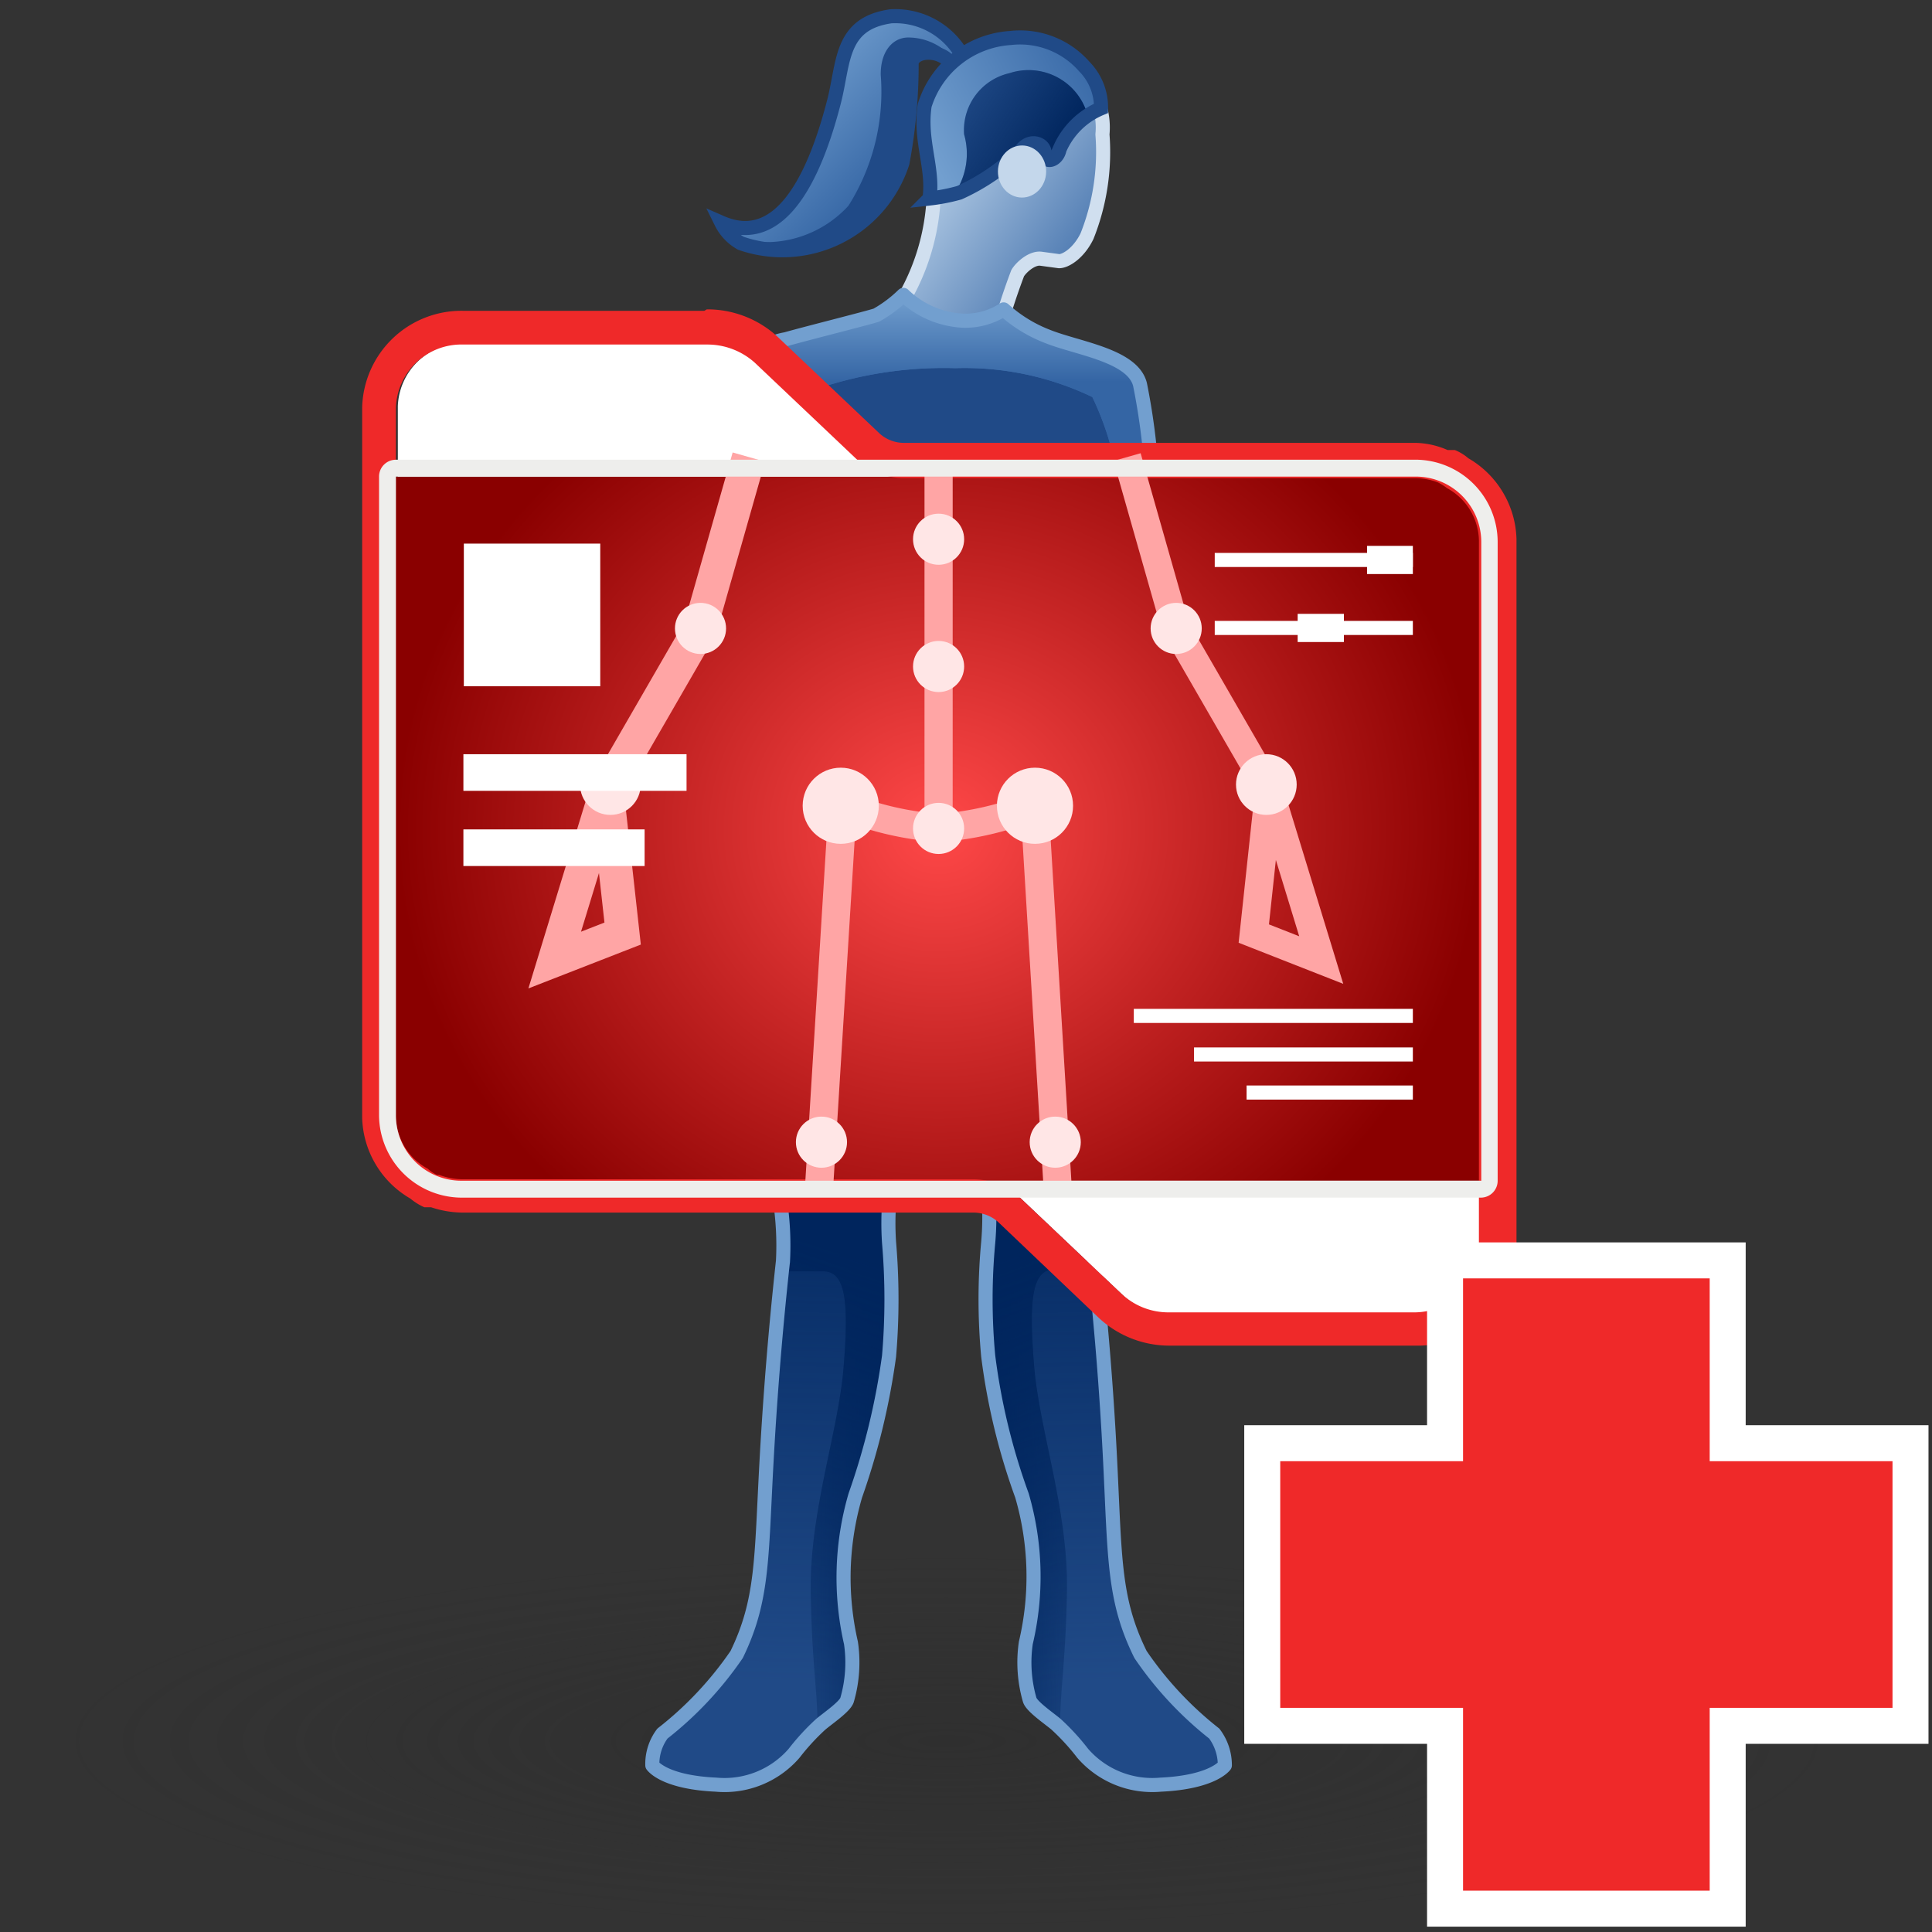 <?xml version="1.0" encoding="UTF-8" standalone="no"?>
<svg
   xmlns:dc="http://purl.org/dc/elements/1.1/"
   xmlns:cc="http://creativecommons.org/ns#"
   xmlns:rdf="http://www.w3.org/1999/02/22-rdf-syntax-ns#"
   xmlns:svg="http://www.w3.org/2000/svg"
   xmlns="http://www.w3.org/2000/svg"
   xmlns:xlink="http://www.w3.org/1999/xlink"
   xmlns:sodipodi="http://sodipodi.sourceforge.net/DTD/sodipodi-0.dtd"
   xmlns:inkscape="http://www.inkscape.org/namespaces/inkscape"
   viewBox="0 0 48 48"
   version="1.1"
   id="svg8679"
   sodipodi:docname="kinefx-rigdoctor.svg"
   inkscape:version="1.0.1 (3bc2e813f5, 2020-09-07)">
  <rect x="0" y="0" width="48" height="48" fill="#333333" stroke="none"/>
  <sodipodi:namedview
     pagecolor="#ffffff"
     bordercolor="#666666"
     borderopacity="1"
     objecttolerance="10"
     gridtolerance="10"
     guidetolerance="10"
     inkscape:pageopacity="0"
     inkscape:pageshadow="2"
     inkscape:window-width="2560"
     inkscape:window-height="1377"
     id="namedview8681"
     showgrid="false"
     inkscape:zoom="21.655145"
     inkscape:cx="24.123142"
     inkscape:cy="24"
     inkscape:window-x="-8"
     inkscape:window-y="-8"
     inkscape:window-maximized="1"
     inkscape:current-layer="svg8679"
     inkscape:document-rotation="0"
     inkscape:snap-global="false" />
  <defs
     id="defs8559">
    <linearGradient
       inkscape:collect="always"
       id="linearGradient9971">
      <stop
         style="stop-color:#ff4848;stop-opacity:1"
         offset="0"
         id="stop9967" />
      <stop
         style="stop-color:#8a0000;stop-opacity:1"
         offset="1"
         id="stop9969" />
    </linearGradient>
    <style
       id="style8518">.cls-1,.cls-12,.cls-14,.cls-25,.cls-26,.cls-27,.cls-28,.cls-7{fill:none;}.cls-2{fill:url(#radial-gradient);}.cls-3{fill:#204a87;}.cls-4{fill:url(#linear-gradient);}.cls-5{fill:url(#linear-gradient-2);}.cls-6{fill:url(#linear-gradient-3);}.cls-26,.cls-7{stroke:#729fcf;}.cls-14,.cls-7{stroke-linecap:round;stroke-linejoin:round;}.cls-12,.cls-14,.cls-26,.cls-28,.cls-7{stroke-width:0.35px;}.cls-8{fill:url(#linear-gradient-4);}.cls-9{fill:url(#linear-gradient-5);}.cls-10{fill:url(#linear-gradient-6);}.cls-11{fill:url(#New_Gradient_Swatch_2);}.cls-12{stroke:#204a87;}.cls-12,.cls-25,.cls-26,.cls-27,.cls-28{stroke-miterlimit:10;}.cls-13{fill:url(#linear-gradient-7);}.cls-14,.cls-25{stroke:#d0dfef;}.cls-15{fill:#3465a4;}.cls-16{fill:url(#New_Gradient_Swatch_2-2);}.cls-17{fill:url(#linear-gradient-8);}.cls-18{fill:#c4d7eb;}.cls-19{fill:url(#New_Gradient_Swatch_2-3);}.cls-20{fill:#8ae234;}.cls-21{fill:url(#linear-gradient-9);}.cls-22{fill:#d0dfef;}.cls-23{fill:url(#linear-gradient-10);}.cls-24{clip-path:url(#clip-path);}.cls-25,.cls-27{stroke-width:0.7px;}.cls-27{stroke:#8ae234;}.cls-28{stroke:#3465a4;}</style>
    <radialGradient
       id="radial-gradient"
       cx="-67.86"
       cy="40.95"
       r="20.08"
       gradientTransform="matrix(1.19,0,0,0.25,104.27,30.8)"
       gradientUnits="userSpaceOnUse">
      <stop
         offset="0.03"
         stop-color="#2c2c2c"
         stop-opacity="0.5"
         id="stop8520" />
      <stop
         offset="0.68"
         stop-color="#2c2c2c"
         stop-opacity="0.1"
         id="stop8522" />
      <stop
         offset="0.93"
         stop-color="#2c2c2c"
         stop-opacity="0"
         id="stop8524" />
    </radialGradient>
    <linearGradient
       id="linear-gradient"
       x1="21.12"
       y1="39.22"
       x2="21.12"
       y2="27.28"
       gradientTransform="matrix(1, 0.02, -0.02, 1, 0.7, -0.54)"
       gradientUnits="userSpaceOnUse">
      <stop
         offset="0"
         stop-color="#00255d"
         stop-opacity="0"
         id="stop8527" />
      <stop
         offset="1"
         stop-color="#00255d"
         id="stop8529" />
    </linearGradient>
    <linearGradient
       id="linear-gradient-2"
       x1="20.77"
       y1="33.17"
       x2="23.76"
       y2="33.17"
       xlink:href="#linear-gradient"
       gradientTransform="matrix(1.197,0,0,1.197,-5.538,-5.043)" />
    <linearGradient
       id="linear-gradient-3"
       x1="19.53"
       y1="39.51"
       x2="22.54"
       y2="30.31"
       xlink:href="#linear-gradient"
       gradientTransform="matrix(1.197,0,0,1.197,-5.538,-5.043)" />
    <linearGradient
       id="linear-gradient-4"
       x1="21.12"
       y1="39.22"
       x2="21.12"
       y2="27.28"
       gradientTransform="matrix(-1.197,0.024,0.024,1.197,51.327,-5.689)"
       xlink:href="#linear-gradient" />
    <linearGradient
       id="linear-gradient-5"
       x1="20.77"
       y1="33.17"
       x2="23.76"
       y2="33.17"
       gradientTransform="matrix(-1.197,0.024,0.024,1.197,51.327,-5.689)"
       xlink:href="#linear-gradient" />
    <linearGradient
       id="linear-gradient-6"
       x1="19.53"
       y1="39.51"
       x2="22.54"
       y2="30.31"
       gradientTransform="matrix(-1.197,0.024,0.024,1.197,51.327,-5.689)"
       xlink:href="#linear-gradient" />
    <linearGradient
       id="New_Gradient_Swatch_2"
       x1="-149.21"
       y1="-507.62"
       x2="-146.6"
       y2="-505.22"
       gradientTransform="matrix(1.21, -0.23, 0.09, 0.81, 246.48, 383.26)"
       gradientUnits="userSpaceOnUse">
      <stop
         offset="0"
         stop-color="#729fcf"
         id="stop8537" />
      <stop
         offset="1"
         stop-color="#3465a4"
         id="stop8539" />
    </linearGradient>
    <linearGradient
       id="linear-gradient-7"
       x1="-105.17"
       y1="-368.85"
       x2="-100.9"
       y2="-367.67"
       gradientTransform="translate(-8.8 389.68) rotate(20.86)"
       gradientUnits="userSpaceOnUse">
      <stop
         offset="0"
         stop-color="#b2cbe5"
         id="stop8542" />
      <stop
         offset="1"
         stop-color="#3465a4"
         id="stop8544" />
    </linearGradient>
    <linearGradient
       id="New_Gradient_Swatch_2-2"
       x1="-31.28"
       y1="155.79"
       x2="-27.11"
       y2="155.79"
       gradientTransform="matrix(1.054,-0.563,0.563,1.054,-31.846,-178.344)"
       xlink:href="#New_Gradient_Swatch_2" />
    <linearGradient
       id="linear-gradient-8"
       x1="-29.89"
       y1="155.12"
       x2="-28.74"
       y2="157.3"
       gradientTransform="matrix(1.054,-0.563,0.563,1.054,-31.846,-178.344)"
       xlink:href="#linear-gradient" />
    <linearGradient
       id="New_Gradient_Swatch_2-3"
       x1="24.09"
       y1="10.33"
       x2="24.09"
       y2="12.14"
       xlink:href="#New_Gradient_Swatch_2"
       gradientTransform="matrix(1.197,0,0,1.197,-5.538,-5.043)" />
    <linearGradient
       id="linear-gradient-9"
       x1="24.1"
       y1="11.56"
       x2="24.1"
       y2="34.44"
       xlink:href="#linear-gradient-7"
       gradientTransform="matrix(1.197,0,0,1.197,-5.538,-5.043)" />
    <linearGradient
       id="linear-gradient-10"
       x1="12.14"
       y1="21.4"
       x2="36.05"
       y2="21.4"
       gradientUnits="userSpaceOnUse"
       gradientTransform="matrix(1.197,0,0,1.197,-5.538,-5.043)">
      <stop
         offset="0"
         stop-color="#73d216"
         id="stop8551" />
      <stop
         offset="1"
         stop-color="#4e9a06"
         id="stop8553" />
    </linearGradient>
    <clipPath
       id="clip-path">
      <path
         class="cls-1"
         d="M12.84,14.1H34a1.36,1.36,0,0,1,1.36,1.36V28.71a0,0,0,0,1,0,0H14.2a1.36,1.36,0,0,1-1.36-1.36V14.1A0,0,0,0,1,12.84,14.1Z"
         id="path8556" />
    </clipPath>
    <linearGradient
       inkscape:collect="always"
       xlink:href="#linear-gradient"
       id="linearGradient9246"
       gradientUnits="userSpaceOnUse"
       gradientTransform="matrix(1.197,0.024,-0.024,1.197,-4.7,-5.689)"
       x1="21.12"
       y1="39.22"
       x2="21.12"
       y2="27.28" />
    <linearGradient
       inkscape:collect="always"
       xlink:href="#New_Gradient_Swatch_2"
       id="linearGradient9248"
       gradientUnits="userSpaceOnUse"
       gradientTransform="matrix(1.449,-0.275,0.108,0.97,289.6,453.877)"
       x1="-149.21"
       y1="-507.62"
       x2="-146.6"
       y2="-505.22" />
    <linearGradient
       inkscape:collect="always"
       xlink:href="#linear-gradient-7"
       id="linearGradient9250"
       gradientUnits="userSpaceOnUse"
       gradientTransform="matrix(1.119,0.426,-0.426,1.119,-16.076,461.565)"
       x1="-105.17"
       y1="-368.85"
       x2="-100.9"
       y2="-367.67" />
    <linearGradient
       inkscape:collect="always"
       xlink:href="#New_Gradient_Swatch_2"
       id="linearGradient9252"
       x1="24.09"
       y1="10.33"
       x2="24.09"
       y2="12.14"
       gradientTransform="matrix(1.197,0,0,1.197,-5.538,-5.043)" />
    <radialGradient
       inkscape:collect="always"
       xlink:href="#linearGradient9971"
       id="radialGradient9973"
       cx="23.319"
       cy="20.588"
       fx="23.319"
       fy="20.588"
       r="13.483"
       gradientTransform="matrix(0.999,-0.003,0.003,0.926,-0.039,1.603)"
       gradientUnits="userSpaceOnUse" />
  </defs>
  <title
     id="title8561">30-Rig Doctor</title>
  <g
     id="shadow"
     transform="translate(0,2.22)">
    <ellipse
       class="cls-2"
       cx="23.8"
       cy="40.95"
       rx="22.88"
       ry="4.8"
       id="ellipse8563"
       style="fill:url(#radial-gradient)" />
  </g>
  <path
     class="cls-3"
     d="m 19.451,31.347 c -0.084,0.778 -0.275,2.562 -0.407,4.969 -0.132,2.407 -0.084,3.437 -0.742,4.79 a 8.777,8.777 0 0 1 -1.844,1.964 1.257,1.257 0 0 0 -0.251,0.79 c 0,0 0.275,0.419 1.581,0.479 a 2.287,2.287 0 0 0 1.94,-0.778 5.712,5.712 0 0 1 0.659,-0.718 c 0.168,-0.144 0.611,-0.443 0.659,-0.611 a 3.353,3.353 0 0 0 0.096,-1.413 7.268,7.268 0 0 1 0.108,-3.664 17.47,17.47 0 0 0 0.838,-3.461 16.584,16.584 0 0 0 0,-2.826 7.184,7.184 0 0 1 0.204,-2.239 8.13,8.13 0 0 1 0.683,-2 L 19.607,26.413 a 20.847,20.847 0 0 0 -0.239,3.341 7.484,7.484 0 0 1 0.084,1.593 z"
     id="path8566"
     style="stroke-width:1.197" />
  <path
     class="cls-4"
     d="m 19.451,31.347 c -0.084,0.778 -0.275,2.562 -0.407,4.969 -0.132,2.407 -0.084,3.437 -0.742,4.79 a 8.777,8.777 0 0 1 -1.844,1.964 1.257,1.257 0 0 0 -0.251,0.79 c 0,0 0.275,0.419 1.581,0.479 a 2.287,2.287 0 0 0 1.94,-0.778 5.712,5.712 0 0 1 0.659,-0.718 c 0.168,-0.144 0.611,-0.443 0.659,-0.611 a 3.353,3.353 0 0 0 0.096,-1.413 7.268,7.268 0 0 1 0.108,-3.664 17.47,17.47 0 0 0 0.838,-3.461 16.584,16.584 0 0 0 0,-2.826 7.184,7.184 0 0 1 0.204,-2.239 8.13,8.13 0 0 1 0.683,-2 L 19.607,26.413 a 20.847,20.847 0 0 0 -0.239,3.341 7.484,7.484 0 0 1 0.084,1.593 z"
     id="path8568"
     style="fill:url(#linearGradient9246);stroke-width:1.197" />
  <path
     class="cls-5"
     d="m 22.277,28.593 a 7.807,7.807 0 0 0 -0.192,2.287 15.89,15.89 0 0 1 0,2.814 15.207,15.207 0 0 1 -0.838,3.472 7.184,7.184 0 0 0 -0.084,3.664 3.173,3.173 0 0 1 -0.108,1.413 c 0,0.156 -0.491,0.455 -0.659,0.611 l -0.084,0.072 c 0,-0.898 -0.132,-1.533 -0.168,-3.245 -0.06,-2.048 0.683,-4.083 0.814,-5.7 0.132,-1.617 0.06,-2.395 -0.503,-2.395 h -1.018 a 1.054,1.054 0 0 0 0,-0.192 8.382,8.382 0 0 0 -0.12,-1.593 20.991,20.991 0 0 1 0.239,-3.341 l 3.401,0.18 a 8.382,8.382 0 0 0 -0.683,1.952 z"
     id="path8570"
     style="fill:url(#linear-gradient-2);stroke-width:1.197" />
  <path
     class="cls-6"
     d="m 22.277,28.593 a 7.807,7.807 0 0 0 -0.192,2.287 15.89,15.89 0 0 1 0,2.814 15.207,15.207 0 0 1 -0.838,3.472 7.184,7.184 0 0 0 -0.084,3.664 3.173,3.173 0 0 1 -0.108,1.413 c 0,0.156 -0.491,0.455 -0.659,0.611 l -0.084,0.072 c 0,-0.898 -0.132,-1.533 -0.168,-3.245 -0.06,-2.048 0.683,-4.083 0.814,-5.7 0.132,-1.617 0.06,-2.395 -0.503,-2.395 h -1.018 a 1.054,1.054 0 0 0 0,-0.192 8.382,8.382 0 0 0 -0.12,-1.593 20.991,20.991 0 0 1 0.239,-3.341 l 3.401,0.18 a 8.382,8.382 0 0 0 -0.683,1.952 z"
     id="path8572"
     style="fill:url(#linear-gradient-3);stroke-width:1.197" />
  <path
     class="cls-7"
     d="m 19.451,31.347 c -0.084,0.778 -0.275,2.562 -0.407,4.969 -0.132,2.407 -0.084,3.437 -0.742,4.79 a 8.777,8.777 0 0 1 -1.844,1.964 1.257,1.257 0 0 0 -0.251,0.79 c 0,0 0.275,0.419 1.581,0.479 a 2.287,2.287 0 0 0 1.94,-0.778 5.712,5.712 0 0 1 0.659,-0.718 c 0.168,-0.144 0.611,-0.443 0.659,-0.611 a 3.353,3.353 0 0 0 0.096,-1.413 7.268,7.268 0 0 1 0.108,-3.664 17.47,17.47 0 0 0 0.838,-3.461 16.584,16.584 0 0 0 0,-2.826 7.184,7.184 0 0 1 0.204,-2.239 8.13,8.13 0 0 1 0.683,-2 L 19.607,26.413 a 20.847,20.847 0 0 0 -0.239,3.341 7.484,7.484 0 0 1 0.084,1.593 z"
     id="path8574" />
  <path
     class="cls-3"
     d="m 27.187,31.347 c 0.084,0.778 0.275,2.562 0.395,4.969 0.12,2.407 0.084,3.437 0.754,4.79 a 8.777,8.777 0 0 0 1.832,1.964 1.305,1.305 0 0 1 0.263,0.79 c 0,0 -0.287,0.419 -1.593,0.479 A 2.287,2.287 0 0 1 26.899,43.56 5.712,5.712 0 0 0 26.241,42.842 c -0.168,-0.144 -0.611,-0.443 -0.659,-0.611 a 3.353,3.353 0 0 1 -0.096,-1.413 7.184,7.184 0 0 0 -0.096,-3.664 15.938,15.938 0 0 1 -0.838,-3.461 15.207,15.207 0 0 1 0,-2.826 7.4,7.4 0 0 0 -0.156,-2.275 8.13,8.13 0 0 0 -0.683,-2 l 3.401,-0.18 a 21.925,21.925 0 0 1 0.251,3.341 6.741,6.741 0 0 0 -0.18,1.593 z"
     id="path8576"
     style="stroke-width:1.197" />
  <path
     class="cls-8"
     d="m 27.187,31.347 c 0.084,0.778 0.275,2.562 0.395,4.969 0.12,2.407 0.084,3.437 0.754,4.79 a 8.777,8.777 0 0 0 1.832,1.964 1.305,1.305 0 0 1 0.263,0.79 c 0,0 -0.287,0.419 -1.593,0.479 A 2.287,2.287 0 0 1 26.899,43.56 5.712,5.712 0 0 0 26.241,42.842 c -0.168,-0.144 -0.611,-0.443 -0.659,-0.611 a 3.353,3.353 0 0 1 -0.096,-1.413 7.184,7.184 0 0 0 -0.096,-3.664 15.938,15.938 0 0 1 -0.838,-3.461 15.207,15.207 0 0 1 0,-2.826 7.4,7.4 0 0 0 -0.156,-2.275 8.13,8.13 0 0 0 -0.683,-2 l 3.401,-0.18 a 21.925,21.925 0 0 1 0.251,3.341 6.741,6.741 0 0 0 -0.18,1.593 z"
     id="path8578"
     style="fill:url(#linear-gradient-4);stroke-width:1.197" />
  <path
     class="cls-9"
     d="m 24.397,28.593 a 7.807,7.807 0 0 1 0.144,2.287 15.89,15.89 0 0 0 0,2.814 15.866,15.866 0 0 0 0.838,3.472 7.364,7.364 0 0 1 0.096,3.664 3.365,3.365 0 0 0 0.12,1.365 c 0,0.156 0.491,0.455 0.671,0.611 l 0.072,0.072 c 0,-0.898 0.132,-1.533 0.168,-3.245 0.06,-2.048 -0.683,-4.083 -0.814,-5.7 -0.132,-1.617 -0.06,-2.395 0.503,-2.395 h 1.018 c 0,-0.06 0,-0.132 0,-0.192 a 8.382,8.382 0 0 1 0.12,-1.593 20.991,20.991 0 0 0 -0.239,-3.341 l -3.389,0.18 a 8.813,8.813 0 0 1 0.694,2 z"
     id="path8580"
     style="fill:url(#linear-gradient-5);stroke-width:1.197" />
  <path
     class="cls-10"
     d="m 24.397,28.593 a 7.807,7.807 0 0 1 0.144,2.287 15.89,15.89 0 0 0 0,2.814 15.866,15.866 0 0 0 0.838,3.472 7.364,7.364 0 0 1 0.096,3.664 3.365,3.365 0 0 0 0.12,1.365 c 0,0.156 0.491,0.455 0.671,0.611 l 0.072,0.072 c 0,-0.898 0.132,-1.533 0.168,-3.245 0.06,-2.048 -0.683,-4.083 -0.814,-5.7 -0.132,-1.617 -0.06,-2.395 0.503,-2.395 h 1.018 c 0,-0.06 0,-0.132 0,-0.192 a 8.382,8.382 0 0 1 0.12,-1.593 20.991,20.991 0 0 0 -0.239,-3.341 l -3.389,0.18 a 8.813,8.813 0 0 1 0.694,2 z"
     id="path8582"
     style="fill:url(#linear-gradient-6);stroke-width:1.197" />
  <path
     class="cls-7"
     d="m 27.187,31.347 c 0.084,0.778 0.275,2.562 0.395,4.969 0.12,2.407 0.084,3.437 0.754,4.79 a 8.777,8.777 0 0 0 1.832,1.964 1.305,1.305 0 0 1 0.263,0.79 c 0,0 -0.287,0.419 -1.593,0.479 A 2.287,2.287 0 0 1 26.899,43.56 5.712,5.712 0 0 0 26.241,42.842 c -0.168,-0.144 -0.611,-0.443 -0.659,-0.611 a 3.353,3.353 0 0 1 -0.096,-1.413 7.184,7.184 0 0 0 -0.096,-3.664 15.938,15.938 0 0 1 -0.838,-3.461 15.207,15.207 0 0 1 0,-2.826 7.4,7.4 0 0 0 -0.156,-2.275 8.13,8.13 0 0 0 -0.683,-2 l 3.401,-0.18 a 21.925,21.925 0 0 1 0.251,3.341 6.741,6.741 0 0 0 -0.18,1.593 z"
     id="path8584" />
  <path
     class="cls-3"
     d="M 23.666,1.651 C 23.463,1.22 22.732,1.208 22.649,1.555 A 13.267,13.267 0 0 1 22.421,4.046 3.137,3.137 0 0 1 18.41,6.045 1.197,1.197 0 0 1 17.907,5.518 1.413,1.413 0 0 0 19.859,4.956 10.477,10.477 0 0 0 20.805,2.357 c 0.132,-0.527 0,-1.784 1.281,-1.964 a 1.904,1.904 0 0 1 1.868,1.03"
     id="path8586"
     style="stroke-width:1.197" />
  <path
     class="cls-11"
     d="M 23.87,1.483 23.762,1.567 A 1.449,1.449 0 0 0 22.565,0.932 c -0.395,0 -0.694,0.359 -0.683,0.934 A 5.305,5.305 0 0 1 21.08,5.111 2.778,2.778 0 0 1 18.613,5.985 1.126,1.126 0 0 1 18.015,5.638 v 0 c 1.197,0.467 1.904,-0.527 2.622,-2.694 0.228,-0.802 0.168,-2.299 1.365,-2.479 a 1.856,1.856 0 0 1 1.868,1.018 z"
     id="path8588"
     style="fill:url(#linearGradient9248);stroke-width:1.197" />
  <path
     class="cls-12"
     d="M 23.93,1.423 23.822,1.507 23.666,1.651 C 23.463,1.22 22.732,1.208 22.649,1.555 A 13.267,13.267 0 0 1 22.421,4.046 3.137,3.137 0 0 1 18.41,6.045 1.197,1.197 0 0 1 17.919,5.53 v 0 C 19.344,6.153 20.206,4.525 20.721,2.525 20.972,1.555 20.864,0.585 22.134,0.405 a 1.904,1.904 0 0 1 1.796,1.018 z"
     id="path8590" />
  <path
     class="cls-13"
     d="m 24.708,8.632 a 16.273,16.273 0 0 1 0.575,-1.844 c 0.084,-0.144 0.359,-0.395 0.587,-0.359 l 0.443,0.06 c 0.168,0 0.491,-0.204 0.694,-0.623 a 5.652,5.652 0 0 0 0.383,-2.527 1.784,1.784 0 0 0 -0.407,-1.317 2.838,2.838 0 0 0 -1.76,-0.551 2.083,2.083 0 0 0 -2.024,1.64 10.573,10.573 0 0 0 0,1.724 5.544,5.544 0 0 1 -0.874,2.802"
     id="path8592"
     style="fill:url(#linearGradient9250);stroke-width:1.197" />
  <path
     class="cls-14"
     d="m 24.708,8.632 a 16.273,16.273 0 0 1 0.575,-1.844 c 0.084,-0.144 0.359,-0.395 0.587,-0.359 l 0.443,0.06 c 0.168,0 0.491,-0.204 0.694,-0.623 a 5.652,5.652 0 0 0 0.383,-2.527 1.784,1.784 0 0 0 -0.407,-1.317 2.838,2.838 0 0 0 -1.76,-0.551 2.083,2.083 0 0 0 -2.024,1.64 10.573,10.573 0 0 0 0,1.724 5.544,5.544 0 0 1 -0.874,2.802"
     id="path8594" />
  <path
     class="cls-15"
     d="M 23.092,4.932 A 4.622,4.622 0 0 0 23.834,4.788 5.233,5.233 0 0 0 25.379,3.722 c 0.216,-0.287 0.587,-0.156 0.575,0.096 -0.012,0.251 0.311,0.192 0.371,-0.108 a 1.928,1.928 0 0 1 1.03,-1.018 1.449,1.449 0 0 0 -0.419,-1.042 2.119,2.119 0 0 0 -1.832,-0.706 2.395,2.395 0 0 0 -2.131,1.676 c -0.132,0.874 0.228,1.557 0.12,2.311 z"
     id="path8596"
     style="stroke-width:1.197" />
  <path
     class="cls-16"
     d="M 23.092,4.932 A 4.622,4.622 0 0 0 23.834,4.788 5.233,5.233 0 0 0 25.379,3.722 c 0.216,-0.287 0.587,-0.156 0.575,0.096 -0.012,0.251 0.311,0.192 0.371,-0.108 a 1.928,1.928 0 0 1 1.03,-1.018 1.449,1.449 0 0 0 -0.419,-1.042 2.119,2.119 0 0 0 -1.832,-0.706 2.395,2.395 0 0 0 -2.131,1.676 c -0.132,0.874 0.228,1.557 0.12,2.311 z"
     id="path8598"
     style="fill:url(#New_Gradient_Swatch_2-2);stroke-width:1.197" />
  <path
     class="cls-3"
     d="m 25.079,1.818 a 1.449,1.449 0 0 0 -1.126,1.521 1.748,1.748 0 0 1 -0.216,1.437 v 0 h 0.096 a 5.233,5.233 0 0 0 1.545,-1.066 c 0.216,-0.287 0.587,-0.156 0.575,0.096 -0.012,0.251 0.311,0.192 0.371,-0.108 a 1.425,1.425 0 0 1 0.467,-0.599 l 0.239,-0.204 A 1.521,1.521 0 0 0 25.079,1.818 Z"
     id="path8600"
     style="stroke-width:1.197" />
  <path
     class="cls-17"
     d="m 25.079,1.818 a 1.449,1.449 0 0 0 -1.126,1.521 1.748,1.748 0 0 1 -0.216,1.437 v 0 h 0.096 a 5.233,5.233 0 0 0 1.545,-1.066 c 0.216,-0.287 0.587,-0.156 0.575,0.096 -0.012,0.251 0.311,0.192 0.371,-0.108 a 1.425,1.425 0 0 1 0.467,-0.599 l 0.239,-0.204 A 1.521,1.521 0 0 0 25.079,1.818 Z"
     id="path8602"
     style="fill:url(#linear-gradient-8);stroke-width:1.197" />
  <path
     class="cls-12"
     d="M 23.092,4.932 A 4.622,4.622 0 0 0 23.834,4.788 5.233,5.233 0 0 0 25.379,3.722 c 0.216,-0.287 0.587,-0.156 0.575,0.096 -0.012,0.251 0.311,0.192 0.371,-0.108 a 1.928,1.928 0 0 1 1.03,-1.018 1.449,1.449 0 0 0 -0.419,-1.042 2.119,2.119 0 0 0 -1.832,-0.706 2.395,2.395 0 0 0 -2.131,1.676 c -0.132,0.874 0.228,1.557 0.12,2.311 z"
     id="path8604" />
  <ellipse
     class="cls-18"
     cx="-4.004"
     cy="25.434"
     rx="0.647"
     ry="0.599"
     transform="rotate(-89.42)"
     id="ellipse8606"
     style="stroke-width:1.197" />
  <path
     class="cls-3"
     d="m 22.445,7.327 a 2.299,2.299 0 0 0 1.293,0.623 1.736,1.736 0 0 0 1.197,-0.263 3.484,3.484 0 0 0 1.09,0.671 c 0.742,0.299 2.119,0.467 2.299,1.197 a 16.369,16.369 0 0 1 0.287,2.167 H 18.027 A 11.89,11.89 0 0 1 18.326,9.326 1.64,1.64 0 0 1 19.523,8.428 c 0.599,-0.168 2.036,-0.527 2.251,-0.599 a 3.173,3.173 0 0 0 0.671,-0.503 z"
     id="path8608"
     style="stroke-width:1.197" />
  <path
     class="cls-19"
     d="M 28.612,11.721 H 27.738 A 7.184,7.184 0 0 0 27.139,9.865 7.328,7.328 0 0 0 23.738,9.147 9.819,9.819 0 0 0 19.751,9.865 5.795,5.795 0 0 0 19.056,11.721 H 18.015 A 13.172,13.172 0 0 1 18.326,9.326 1.664,1.664 0 0 1 19.523,8.428 l 2.263,-0.599 a 3.7,3.7 0 0 0 0.659,-0.467 2.395,2.395 0 0 0 1.293,0.635 1.772,1.772 0 0 0 1.197,-0.275 3.305,3.305 0 0 0 1.078,0.671 c 0.742,0.311 2.131,0.467 2.311,1.197 a 16.476,16.476 0 0 1 0.287,2.131 z"
     id="path8610"
     style="fill:url(#linearGradient9252);stroke-width:1.197" />
  <path
     class="cls-19"
     d="M 28.612,11.721 H 27.738 A 7.184,7.184 0 0 0 27.139,9.865 7.328,7.328 0 0 0 23.738,9.147 9.819,9.819 0 0 0 19.751,9.865 5.795,5.795 0 0 0 19.056,11.721 H 18.015 A 13.172,13.172 0 0 1 18.326,9.326 1.664,1.664 0 0 1 19.523,8.428 l 2.263,-0.599 a 3.7,3.7 0 0 0 0.659,-0.467 2.395,2.395 0 0 0 1.293,0.635 1.772,1.772 0 0 0 1.197,-0.275 3.305,3.305 0 0 0 1.078,0.671 c 0.742,0.311 2.131,0.467 2.311,1.197 a 16.476,16.476 0 0 1 0.287,2.131 z"
     id="path8612"
     style="fill:url(#New_Gradient_Swatch_2-3);stroke-width:1.197" />
  <path
     class="cls-7"
     d="m 22.445,7.327 a 2.299,2.299 0 0 0 1.293,0.623 1.736,1.736 0 0 0 1.197,-0.263 3.484,3.484 0 0 0 1.09,0.671 c 0.742,0.299 2.119,0.467 2.299,1.197 a 16.369,16.369 0 0 1 0.287,2.167 H 18.027 A 11.89,11.89 0 0 1 18.326,9.326 1.64,1.64 0 0 1 19.523,8.428 c 0.599,-0.168 2.036,-0.527 2.251,-0.599 a 3.173,3.173 0 0 0 0.671,-0.503 z"
     id="path8614" />
  <path
     class="cls-20"
     d="M 21.272,11.374 18.745,8.979 A 1.76,1.76 0 0 0 17.548,8.524 h -5.987 A 1.628,1.628 0 0 0 9.884,10.093 v 17.686 a 1.617,1.617 0 0 0 1.676,1.557 h 12.621 a 1.736,1.736 0 0 1 1.197,0.455 l 2.527,2.395 a 1.7,1.7 0 0 0 1.197,0.455 h 6.071 a 1.605,1.605 0 0 0 1.664,-1.557 V 13.397 A 1.605,1.605 0 0 0 35.174,11.841 H 22.457 a 1.712,1.712 0 0 1 -1.185,-0.467 z"
     id="path8616"
     style="stroke-width:1.197;fill:#ffffff" />
  <path
     class="cls-21"
     d="M 9.836,11.841 H 35.174 a 1.628,1.628 0 0 1 1.628,1.628 V 29.335 H 11.465 A 1.628,1.628 0 0 1 9.836,27.706 Z"
     id="path8618"
     style="fill:url(#radialGradient9973);stroke-width:1.197;fill-opacity:1" />
  <path
     class="cls-23"
     d="m 17.56,8.56 a 1.76,1.76 0 0 1 1.197,0.455 l 2.527,2.395 a 1.712,1.712 0 0 0 1.197,0.467 h 12.693 a 1.736,1.736 0 0 1 0.551,0.108 v 0 a 1.461,1.461 0 0 1 0.228,0.144 1.509,1.509 0 0 1 0.79,1.293 v 17.626 a 1.605,1.605 0 0 1 -1.569,1.557 h -6.107 a 1.7,1.7 0 0 1 -1.197,-0.455 l -2.527,-2.395 A 1.736,1.736 0 0 0 24.145,29.299 H 11.465 A 1.736,1.736 0 0 1 10.914,29.191 H 10.854 A 0.958,0.958 0 0 1 10.627,29.036 1.497,1.497 0 0 1 9.836,27.754 V 10.128 A 1.628,1.628 0 0 1 11.513,8.56 h 5.987 m 0,-0.838 H 11.513 A 2.467,2.467 0 0 0 8.998,10.116 v 17.662 a 2.395,2.395 0 0 0 1.197,2 1.461,1.461 0 0 0 0.347,0.216 h 0.096 0.072 a 2.515,2.515 0 0 0 0.754,0.132 h 12.717 a 0.934,0.934 0 0 1 0.611,0.228 l 2.515,2.395 a 2.574,2.574 0 0 0 1.76,0.683 h 6.107 a 2.455,2.455 0 0 0 2.503,-2.395 V 13.397 a 2.395,2.395 0 0 0 -1.197,-2.012 1.197,1.197 0 0 0 -0.335,-0.204 h -0.108 -0.072 A 2.083,2.083 0 0 0 35.174,11.003 H 22.457 a 0.898,0.898 0 0 1 -0.611,-0.239 L 19.32,8.368 A 2.574,2.574 0 0 0 17.56,7.686 Z"
     id="path8622"
     style="fill:#ef2929;stroke-width:1.197" />
  <line
     class="cls-25"
     x1="23.319"
     y1="11.613"
     x2="23.319"
     y2="20.582"
     id="line8624"
     style="font-variation-settings:normal;opacity:1;vector-effect:none;fill:none;fill-opacity:1;stroke:#ffa5a5;stroke-width:0.7px;stroke-linecap:butt;stroke-linejoin:miter;stroke-miterlimit:10;stroke-dasharray:none;stroke-dashoffset:0;stroke-opacity:1;stop-color:#000000;stop-opacity:1" />
  <path
     class="cls-25"
     d="m 20.338,29.682 0.599,-9.675 a 7.699,7.699 0 0 0 2.395,0.563 7.819,7.819 0 0 0 2.395,-0.563"
     id="path8626"
     style="stroke:#ffa5a5;stroke-opacity:1" />
  <line
     class="cls-25"
     x1="26.289"
     y1="29.694"
     x2="25.702"
     y2="20.019"
     id="line8628"
     style="font-variation-settings:normal;opacity:1;vector-effect:none;fill:none;fill-opacity:1;stroke:#ffa5a5;stroke-width:0.7px;stroke-linecap:butt;stroke-linejoin:miter;stroke-miterlimit:10;stroke-dasharray:none;stroke-dashoffset:0;stroke-opacity:1;stop-color:#000000;stop-opacity:1" />
  <polyline
     class="cls-25"
     points="20.17 13.7 19.16 17.25 17.22 20.61 16.14 24.14 17.55 23.59 17.22 20.61"
     id="polyline8630"
     transform="matrix(1.197,0,0,1.197,-5.538,-5.043)"
     style="stroke:#ffa5a5;stroke-opacity:1" />
  <circle
     class="cls-20"
     cx="25.714"
     cy="20.019"
     r="0.946"
     id="circle8632"
     style="stroke-width:1.197;fill:#ffe6e6;fill-opacity:1" />
  <circle
     class="cls-20"
     cx="20.888"
     cy="20.019"
     r="0.946"
     id="circle8634"
     style="stroke-width:1.197;fill:#ffe6e6;fill-opacity:1" />
  <circle
     class="cls-20"
     cx="23.319"
     cy="20.582"
     r="0.635"
     id="circle8636"
     style="stroke-width:1.197;fill:#ffe6e6;fill-opacity:1" />
  <circle
     class="cls-20"
     cx="23.319"
     cy="16.559"
     r="0.635"
     id="circle8638"
     style="stroke-width:1.197;fill:#ffe6e6;fill-opacity:1" />
  <circle
     class="cls-20"
     cx="23.319"
     cy="13.397"
     r="0.635"
     id="circle8640"
     style="stroke-width:1.197;fill:#ffe6e6;fill-opacity:1" />
  <circle
     class="cls-20"
     cx="17.404"
     cy="15.613"
     r="0.635"
     id="circle8642"
     style="stroke-width:1.197;fill:#ffe6e6;fill-opacity:1" />
  <circle
     class="cls-20"
     cx="15.165"
     cy="19.492"
     r="0.754"
     id="circle8644"
     style="stroke-width:1.197;fill:#ffe6e6;fill-opacity:1" />
  <polyline
     class="cls-25"
     points="28.02 13.7 29.03 17.25 30.97 20.61 32.05 24.14 30.65 23.59 30.97 20.61"
     id="polyline8646"
     transform="matrix(1.197,0,0,1.197,-5.538,-5.043)"
     style="font-variation-settings:normal;opacity:1;vector-effect:none;fill:none;fill-opacity:1;stroke:#ffa5a5;stroke-width:0.585px;stroke-linecap:butt;stroke-linejoin:miter;stroke-miterlimit:10;stroke-dasharray:none;stroke-dashoffset:0;stroke-opacity:1;stop-color:#000000;stop-opacity:1" />
  <circle
     class="cls-20"
     cx="29.222"
     cy="15.613"
     r="0.635"
     id="circle8648"
     style="stroke-width:1.197;fill:#ffe6e6;fill-opacity:1" />
  <circle
     class="cls-20"
     cx="31.462"
     cy="19.492"
     r="0.754"
     id="circle8650"
     style="stroke-width:1.197;fill:#ffe6e6;fill-opacity:1" />
  <circle
     class="cls-20"
     cx="20.409"
     cy="28.377"
     r="0.635"
     id="circle8652"
     style="stroke-width:1.197;fill:#ffe6e6;fill-opacity:1" />
  <circle
     class="cls-20"
     cx="26.217"
     cy="28.377"
     r="0.635"
     id="circle8654"
     style="stroke-width:1.197;fill:#ffe6e6;fill-opacity:1" />
  <line
     class="cls-26"
     x1="35.102"
     y1="13.912"
     x2="30.18"
     y2="13.912"
     id="line8658"
     style="stroke:#ffffff" />
  <line
     class="cls-27"
     x1="35.102"
     y1="13.912"
     x2="33.964"
     y2="13.912"
     id="line8660"
     style="stroke:#ffffff" />
  <line
     class="cls-26"
     x1="35.102"
     y1="15.601"
     x2="30.18"
     y2="15.601"
     id="line8662"
     style="stroke:#ffffff" />
  <line
     class="cls-28"
     x1="35.102"
     y1="26.198"
     x2="29.665"
     y2="26.198"
     id="line8664"
     style="fill:none;stroke:#ffffff" />
  <line
     class="cls-28"
     x1="35.102"
     y1="25.24"
     x2="28.169"
     y2="25.24"
     id="line8666"
     style="fill:none;stroke:#ffffff" />
  <line
     class="cls-28"
     x1="35.102"
     y1="27.144"
     x2="30.971"
     y2="27.144"
     id="line8668"
     style="fill:none;stroke:#ffffff" />
  <line
     class="cls-27"
     x1="33.389"
     y1="15.601"
     x2="32.24"
     y2="15.601"
     id="line8670"
     style="stroke:#ffffff" />
  <rect
     class="cls-15"
     x="-14.913"
     y="-17.05"
     width="3.389"
     height="3.544"
     transform="scale(-1)"
     id="rect8672"
     style="stroke-width:1.197;fill:#ffffff" />
  <rect
     class="cls-15"
     x="-17.057"
     y="-19.648"
     width="5.544"
     height="0.91"
     transform="scale(-1)"
     id="rect8674"
     style="stroke-width:1.197;fill:#ffffff" />
  <rect
     class="cls-15"
     x="-16.015"
     y="-21.516"
     width="4.502"
     height="0.91"
     transform="scale(-1)"
     id="rect8676"
     style="stroke-width:1.197;fill:#ffffff" />
  <path
     class="cls-22"
     d="m 35.174,11.841 a 1.628,1.628 0 0 1 1.628,1.628 V 29.335 H 11.465 A 1.628,1.628 0 0 1 9.836,27.706 V 11.841 H 35.174 m 0,-0.419 H 9.836 a 0.419,0.419 0 0 0 -0.419,0.419 v 15.866 a 2.06,2.06 0 0 0 2.048,2.048 h 25.325 a 0.419,0.419 0 0 0 0.419,-0.419 V 13.469 a 2.048,2.048 0 0 0 -2.036,-2.048 z"
     id="path8620"
     style="fill:#eeeeec;stroke-width:1.197" />
  <path
     id="rect10180"
     style="color:#000000;font-variation-settings:normal;overflow:visible;opacity:1;vector-effect:none;fill:#ef2929;fill-opacity:1;stroke:#ffffff;stroke-width:0.894px;stroke-linecap:butt;stroke-linejoin:miter;stroke-miterlimit:10;stroke-dasharray:none;stroke-dashoffset:0;stroke-opacity:1;stop-color:#000000;stop-opacity:1"
     d="m 35.902,31.314 v 4.542 h -4.542 v 7.022 h 4.542 v 4.542 h 7.022 v -4.542 h 4.542 V 35.856 h -4.542 v -4.542 z" />
</svg>
